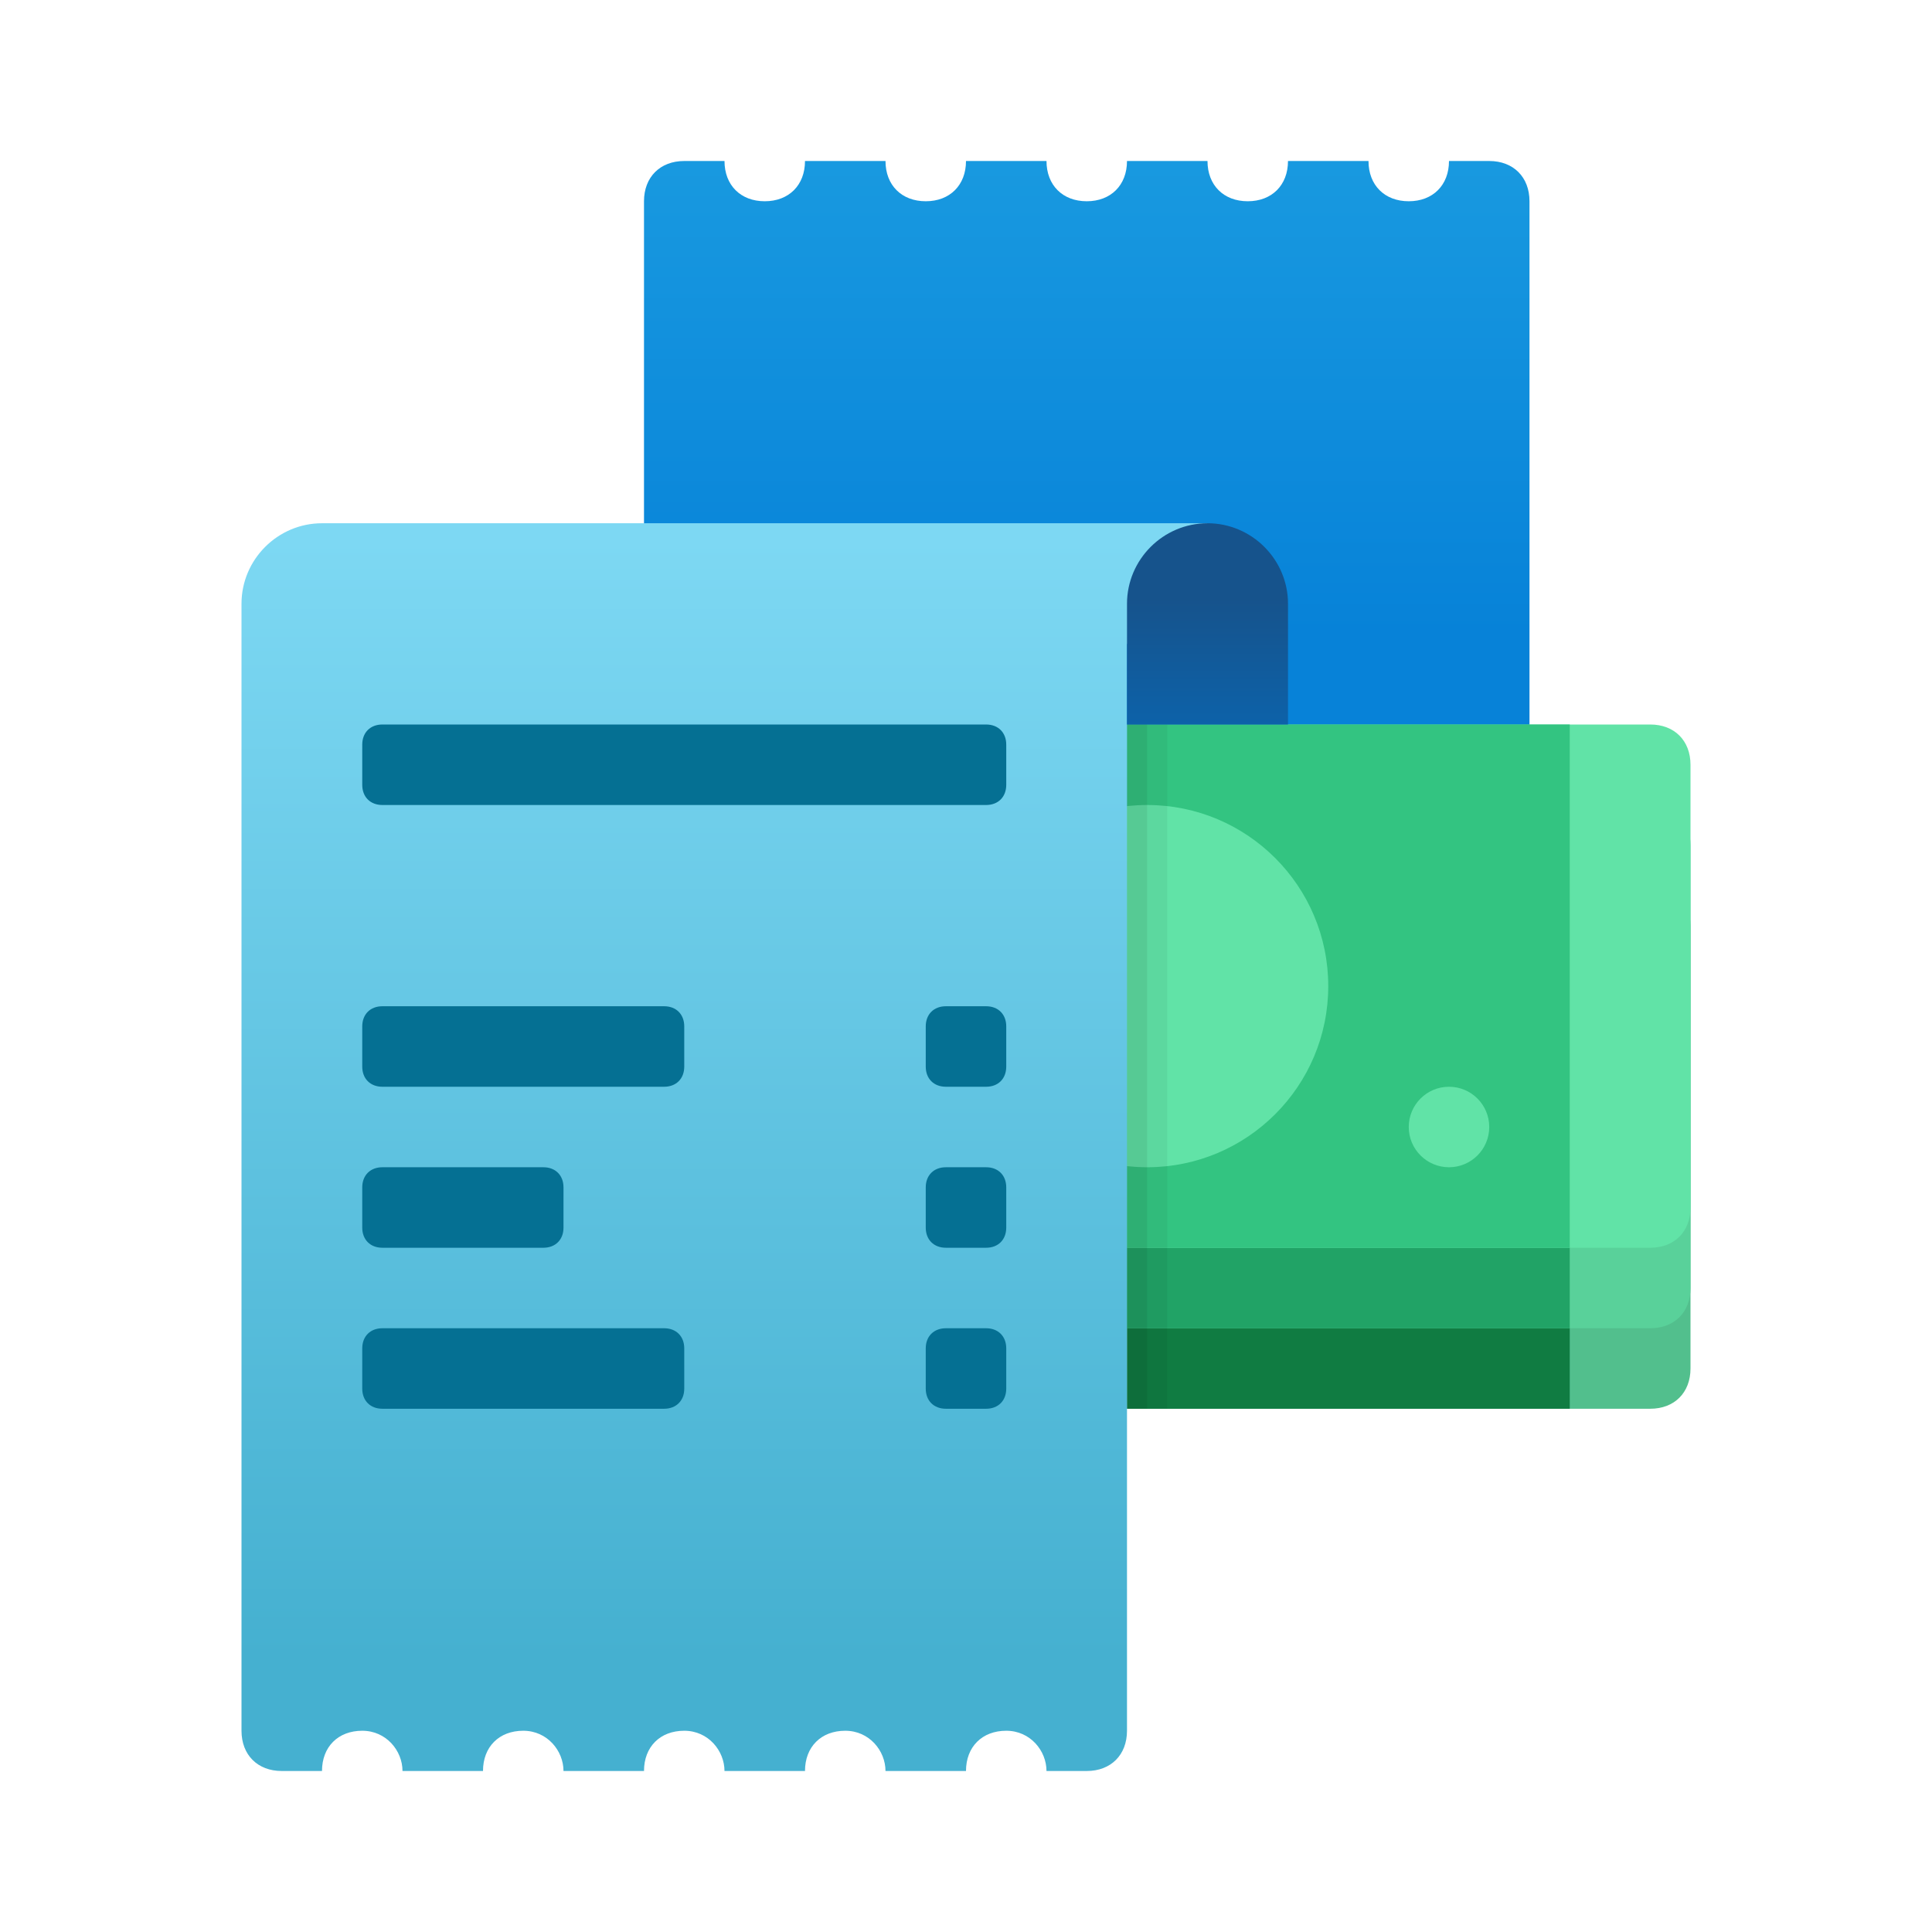 ﻿<?xml version="1.0" encoding="utf-8"?>
<svg xmlns="http://www.w3.org/2000/svg" viewBox="0 0 48 48" width="240" height="240">
  <path fill="#52bf8d" d="M41,35H28V22h13c0.6,0,1,0.4,1,1v11C42,34.6,41.6,35,41,35z" />
  <rect width="11" height="13" x="28" y="22" fill="#107c42" />
  <path fill="#59d19a" d="M41,33H28V20h13c0.6,0,1,0.4,1,1v11C42,32.6,41.6,33,41,33z" />
  <rect width="11" height="13" x="28" y="20" fill="#21a366" />
  <linearGradient id="~i0c3iYJWb5~0HOI7sdpza" x1="27" x2="27" y1="46.383" y2="34.255" gradientTransform="matrix(1 0 0 -1 0 50)" gradientUnits="userSpaceOnUse">
    <stop offset="0" stop-color="#199ae0" />
    <stop offset="1" stop-color="#0782d8" />
  </linearGradient>
  <path fill="url(#~i0c3iYJWb5~0HOI7sdpza)" d="M16,20.5V5c0-0.6,0.4-1,1-1h1c0,0.6,0.4,1,1,1s1-0.4,1-1h2c0,0.6,0.4,1,1,1s1-0.4,1-1h2c0,0.6,0.4,1,1,1s1-0.4,1-1h2c0,0.6,0.4,1,1,1s1-0.4,1-1h2c0,0.6,0.4,1,1,1s1-0.4,1-1h1c0.6,0,1,0.4,1,1v15.5H16z" />
  <path fill="#61e3a7" d="M41,31H28V18h13c0.6,0,1,0.4,1,1v11C42,30.6,41.6,31,41,31z" />
  <rect width="11" height="13" x="28" y="18" fill="#33c481" />
  <circle cx="28.5" cy="24.5" r="4.5" fill="#61e3a7" />
  <circle cx="36" cy="28" r="1" fill="#61e3a7" />
  <linearGradient id="~i0c3iYJWb5~0HOI7sdpzb" x1="18" x2="18" y1="36.614" y2="8.785" gradientTransform="matrix(1 0 0 -1 0 50)" gradientUnits="userSpaceOnUse">
    <stop offset="0" stop-color="#7dd8f3" />
    <stop offset="1" stop-color="#45b0d0" />
  </linearGradient>
  <path fill="url(#~i0c3iYJWb5~0HOI7sdpzb)" d="M30,13H8c-1.1,0-2,0.9-2,2v28c0,0.6,0.4,1,1,1h1c0-0.6,0.4-1,1-1s1,0.5,1,1h2c0-0.6,0.4-1,1-1s1,0.5,1,1h2c0-0.6,0.4-1,1-1s1,0.5,1,1h2c0-0.6,0.4-1,1-1s1,0.5,1,1h2c0-0.6,0.4-1,1-1s1,0.5,1,1h1c0.6,0,1-0.4,1-1V16h2V13z" />
  <linearGradient id="~i0c3iYJWb5~0HOI7sdpzc" x1="30" x2="30" y1="27.769" y2="35.113" gradientTransform="matrix(1 0 0 -1 0 50)" gradientUnits="userSpaceOnUse">
    <stop offset="0" stop-color="#0176d0" />
    <stop offset="1" stop-color="#16538c" />
  </linearGradient>
  <path fill="url(#~i0c3iYJWb5~0HOI7sdpzc)" d="M32,18h-4v-3c0-1.1,0.9-2,2-2l0,0c1.1,0,2,0.9,2,2V18z" />
  <path fill="#057093" d="M24.5,20h-15C9.2,20,9,19.8,9,19.5v-1C9,18.2,9.2,18,9.5,18h15c0.3,0,0.5,0.2,0.5,0.5v1C25,19.8,24.8,20,24.5,20z" />
  <path fill="#057093" d="M24.5,27h-1c-0.3,0-0.5-0.2-0.5-0.5v-1c0-0.3,0.2-0.5,0.5-0.5h1c0.3,0,0.5,0.2,0.5,0.5v1C25,26.8,24.8,27,24.5,27z" />
  <path fill="#057093" d="M16.5,27h-7C9.2,27,9,26.8,9,26.5v-1C9,25.2,9.2,25,9.5,25h7c0.3,0,0.5,0.2,0.5,0.5v1C17,26.8,16.8,27,16.5,27z" />
  <path fill="#057093" d="M24.5,31h-1c-0.3,0-0.5-0.2-0.5-0.5v-1c0-0.3,0.2-0.5,0.5-0.5h1c0.3,0,0.5,0.2,0.5,0.5v1C25,30.8,24.8,31,24.5,31z" />
  <path fill="#057093" d="M13.5,31h-4C9.2,31,9,30.8,9,30.5v-1C9,29.2,9.2,29,9.5,29h4c0.3,0,0.5,0.2,0.5,0.5v1C14,30.8,13.8,31,13.5,31z" />
  <path fill="#057093" d="M24.5,35h-1c-0.3,0-0.5-0.2-0.5-0.5v-1c0-0.3,0.2-0.5,0.5-0.5h1c0.3,0,0.5,0.2,0.5,0.5v1C25,34.8,24.8,35,24.5,35z" />
  <path fill="#057093" d="M16.5,35h-7C9.2,35,9,34.8,9,34.5v-1C9,33.2,9.2,33,9.5,33h7c0.3,0,0.5,0.2,0.5,0.5v1C17,34.8,16.8,35,16.5,35z" />
  <rect width="1" height="17" x="28" y="18" opacity=".05" />
  <rect width=".5" height="17" x="28" y="18" opacity=".07" />
</svg>